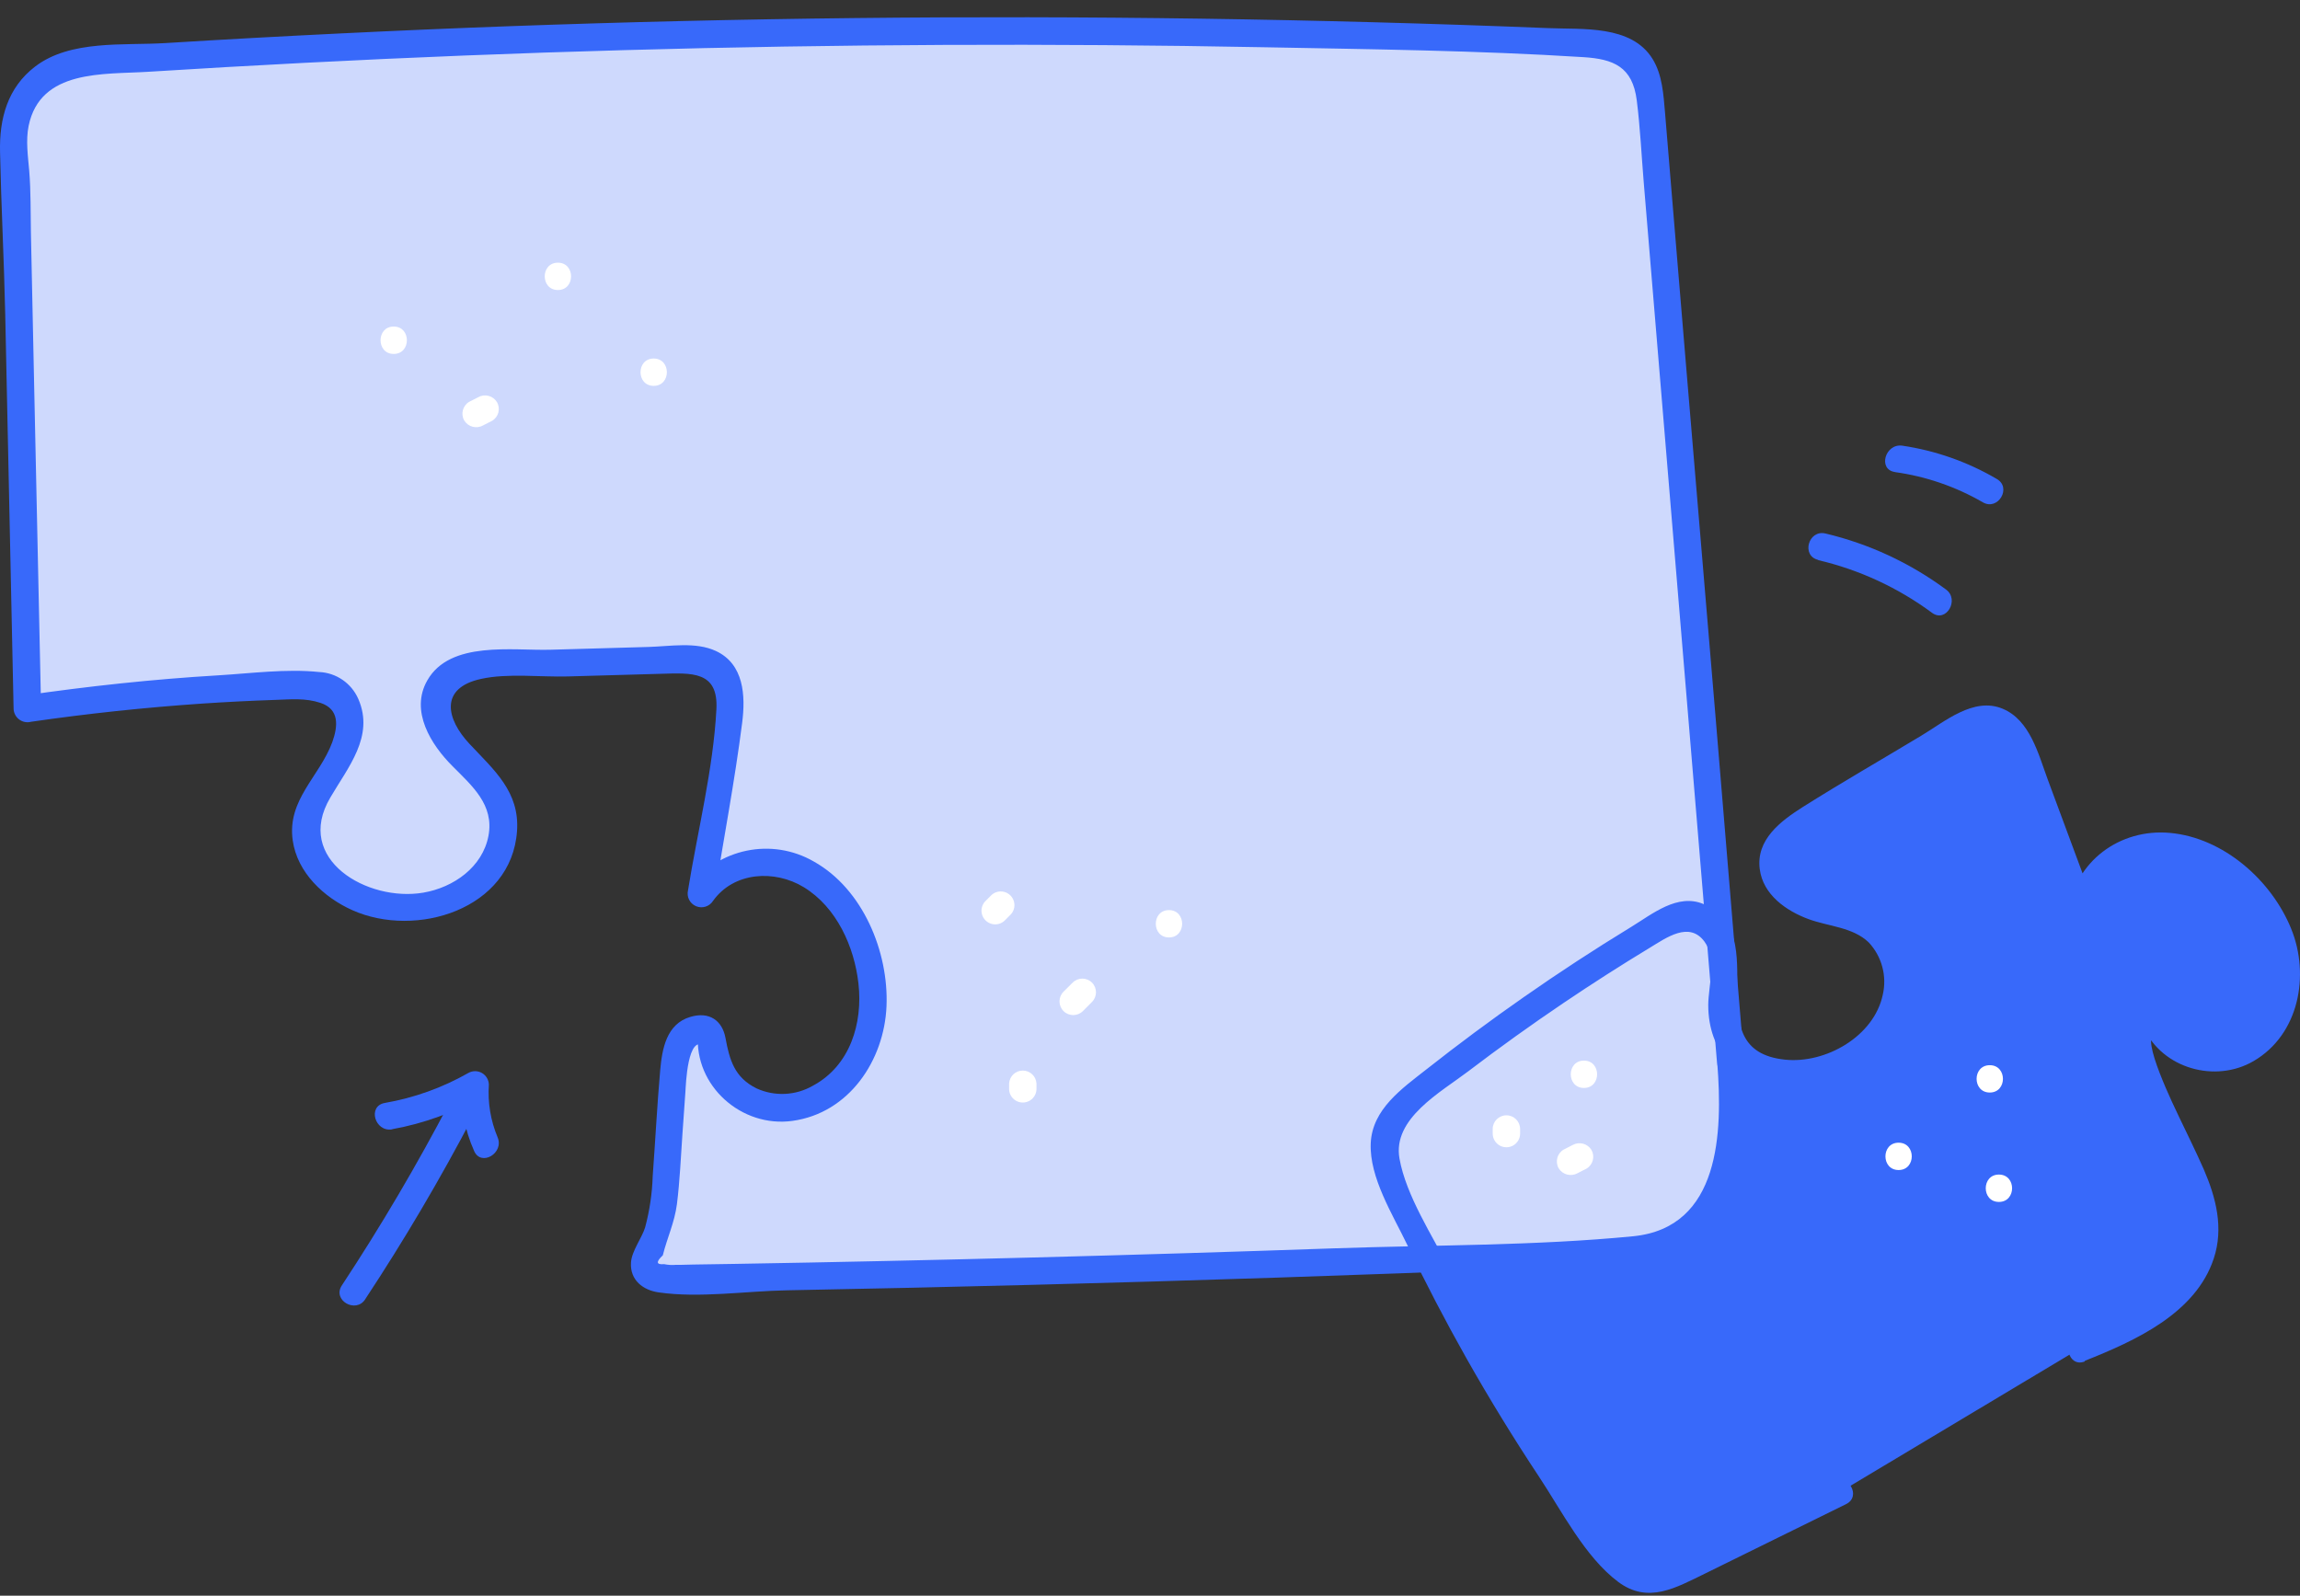 <svg width="98" height="68" viewBox="0 0 98 68" fill="none" xmlns="http://www.w3.org/2000/svg">
  <rect x="0" y="0" width="98" height="68" fill="#333333" stroke="none"/>
  <path d="M88.683 57.426C91.049 56.503 93.808 55.068 93.95 52.533C94.012 51.423 93.526 50.368 93.049 49.365L91.231 45.535C91.036 45.123 90.836 44.682 90.904 44.23C90.971 43.779 91.43 43.362 91.857 43.517C92.356 44.846 94.102 45.44 95.419 44.879C96.737 44.318 97.495 42.838 97.453 41.419C97.41 39.999 96.659 38.674 95.639 37.676C94.581 36.653 93.144 35.93 91.672 36.072C90.2 36.214 88.805 37.387 88.731 38.856L86.356 32.444C86.059 31.641 85.607 30.698 84.739 30.636C84.27 30.596 83.831 30.848 83.427 31.092L77.112 34.892C76.401 35.321 75.615 35.875 75.553 36.703C75.493 37.611 76.371 38.307 77.229 38.604C78.088 38.901 79.048 38.991 79.781 39.525C80.779 40.251 81.104 41.696 80.7 42.866C80.296 44.036 79.287 44.924 78.15 45.408C76.508 46.109 74.178 45.762 73.554 44.091C73.195 43.13 73.512 42.065 73.484 41.039C73.457 40.014 72.748 38.806 71.738 38.971C71.471 39.033 71.217 39.142 70.99 39.295C67.32 41.454 63.813 43.876 60.496 46.543C59.895 47.027 59.264 47.569 59.069 48.317C58.864 49.105 59.191 49.926 59.523 50.672C61.939 56.084 64.932 61.219 68.45 65.988C68.916 66.62 69.498 67.301 70.281 67.333C70.725 67.313 71.158 67.183 71.541 66.956L78.394 63.586" fill="#3869FA"/>
  <path d="M73.749 45.376C72.616 31.788 71.485 18.201 70.356 4.614C70.296 3.891 70.208 3.117 69.704 2.586C69.148 2.009 68.265 1.94 67.459 1.905C46.171 0.998 24.848 1.267 3.59 2.708C1.902 2.825 0.593 4.229 0.596 5.921V6.73C0.595 6.986 0.626 7.242 0.688 7.491C0.854 15.079 1.016 22.667 1.172 30.257C5.143 29.667 9.147 29.334 13.16 29.259C13.455 29.236 13.752 29.268 14.036 29.354C15.061 29.733 15.086 31.225 14.575 32.193C14.063 33.161 13.212 33.981 13.043 35.062C12.746 36.94 14.729 38.482 16.62 38.694C17.93 38.839 19.335 38.542 20.323 37.666C21.311 36.791 21.767 35.284 21.218 34.084C20.817 33.201 19.971 32.617 19.332 31.891C18.547 31.005 18.047 29.553 19.27 28.762C19.64 28.532 20.065 28.407 20.5 28.4L29.369 28.151C29.508 28.144 29.646 28.15 29.784 28.168C31.261 28.388 31.211 29.832 31.031 30.953L29.878 38.151C30.719 36.826 32.623 36.464 34.067 37.103C35.512 37.741 36.465 39.168 36.911 40.673C37.343 42.125 37.341 43.754 36.637 45.096C35.933 46.438 34.441 47.407 32.937 47.244C31.433 47.082 30.11 45.61 30.342 44.113C30.026 43.746 29.379 43.894 29.082 44.278C28.786 44.662 28.738 45.176 28.703 45.66C28.598 47.157 28.493 48.66 28.386 50.168C28.302 51.351 28.202 52.586 27.563 53.584C27.439 53.769 27.426 54.007 27.531 54.204C27.635 54.4 27.839 54.524 28.062 54.525C41.638 54.325 55.208 53.931 68.774 53.342C69.575 53.309 70.393 53.27 71.134 52.96C73.793 51.875 73.986 48.235 73.749 45.376Z" fill="#CED9FD"/>
  <path d="M88.838 57.987C90.956 57.146 93.556 55.976 94.327 53.626C94.754 52.334 94.424 51.041 93.9 49.831C93.571 49.083 93.199 48.334 92.842 47.586C92.715 47.314 91.114 44.065 91.844 44.093L91.346 43.806C92.141 45.532 94.387 46.169 96.021 45.218C97.967 44.085 98.426 41.548 97.625 39.58C96.787 37.511 94.736 35.697 92.458 35.493C90.325 35.298 88.399 36.71 88.14 38.853L89.285 38.699L87.249 33.21C86.857 32.152 86.5 30.685 85.328 30.201C84.093 29.685 82.853 30.758 81.862 31.351C80.181 32.364 78.469 33.347 76.81 34.393C75.87 34.989 74.814 35.782 74.981 37.04C75.121 38.13 76.112 38.819 77.067 39.17C77.908 39.48 78.941 39.507 79.62 40.156C80.181 40.753 80.407 41.59 80.223 42.389C79.849 44.168 77.783 45.338 76.054 45.156C72.187 44.752 75.658 39.824 72.591 38.527C71.476 38.055 70.408 38.948 69.503 39.5C67.946 40.45 66.419 41.447 64.922 42.494C63.513 43.477 62.132 44.502 60.778 45.57C59.74 46.386 58.468 47.266 58.405 48.721C58.343 50.175 59.343 51.76 59.957 53.039C60.746 54.681 61.588 56.296 62.484 57.885C63.456 59.603 64.487 61.285 65.578 62.932C66.536 64.376 67.534 66.35 68.946 67.408C70.226 68.366 71.411 67.657 72.671 67.046L78.659 64.097C79.333 63.765 78.744 62.76 78.073 63.099L73.789 65.202C73.078 65.551 72.377 65.951 71.648 66.255C71.234 66.432 70.55 66.794 70.084 66.734C69.555 66.667 69.086 65.901 68.792 65.524C66.98 63.087 65.32 60.539 63.822 57.897C63.103 56.648 62.417 55.38 61.764 54.092C61.04 52.67 59.91 50.951 59.63 49.37C59.326 47.663 61.392 46.543 62.557 45.655C63.888 44.642 65.246 43.668 66.631 42.733C67.829 41.925 69.044 41.146 70.279 40.398C71.005 39.959 71.978 39.243 72.629 40.131C73.155 40.849 72.791 42.017 72.786 42.825C72.786 44.821 74.046 46.176 76.047 46.331C78.048 46.485 80.168 45.333 81.052 43.517C81.935 41.7 81.254 39.487 79.385 38.671C78.736 38.387 78.028 38.31 77.372 38.055C76.715 37.801 76.468 37.624 76.346 36.925C76.197 36.057 76.71 35.852 77.391 35.411C78.888 34.43 80.483 33.549 82.022 32.624C82.82 32.142 83.626 31.421 84.567 31.441C85.228 31.456 85.293 31.573 85.58 32.142C85.785 32.595 85.965 33.059 86.119 33.532L88.152 39.021C88.238 39.293 88.507 39.464 88.79 39.426C89.073 39.388 89.287 39.151 89.297 38.866C89.519 37.052 91.508 36.371 93.075 36.805C94.534 37.214 95.819 38.444 96.438 39.799C97.056 41.154 97.019 42.838 95.866 43.898C95.351 44.387 94.633 44.598 93.936 44.466C93.238 44.334 92.647 43.875 92.346 43.232C92.243 43.054 92.053 42.944 91.847 42.943C88.397 42.763 92.022 48.564 92.536 49.679C93.346 51.425 93.803 53.122 92.338 54.646C91.318 55.709 89.864 56.348 88.519 56.892C87.83 57.166 88.13 58.294 88.828 58.017L88.838 57.987Z" fill="#3869FA"/>
  <path d="M74.323 45.322C73.51 35.462 72.687 25.604 71.855 15.748L71.234 8.293C71.137 7.133 71.045 5.973 70.945 4.8C70.877 4.024 70.832 3.189 70.413 2.51C69.508 1.05 67.419 1.262 65.965 1.198C63.49 1.098 61.014 1.015 58.538 0.948C48.714 0.682 38.89 0.665 29.065 0.896C24.195 1.01 19.327 1.188 14.46 1.427C11.987 1.547 9.514 1.683 7.04 1.836C5.269 1.946 2.999 1.689 1.499 2.834C0.317 3.737 -0.033 5.06 0.002 6.484C0.05 8.77 0.172 11.072 0.222 13.368C0.342 18.978 0.461 24.587 0.579 30.196C0.582 30.378 0.67 30.549 0.816 30.659C0.962 30.768 1.151 30.805 1.327 30.757C3.739 30.408 6.161 30.15 8.592 29.984C9.632 29.914 10.674 29.861 11.718 29.826C12.399 29.804 13.008 29.737 13.659 29.954C14.46 30.221 14.408 30.929 14.158 31.628C13.612 33.102 12.227 34.08 12.472 35.812C12.666 37.184 13.797 38.242 15.012 38.786C17.714 39.998 21.795 38.761 22.03 35.415C22.147 33.736 21.047 32.813 19.999 31.693C19.016 30.642 18.712 29.318 20.498 28.931C21.623 28.681 23.04 28.858 24.193 28.826L28.137 28.714C29.477 28.676 30.612 28.584 30.525 30.228C30.39 32.785 29.722 35.413 29.315 37.942C29.249 38.221 29.394 38.506 29.658 38.617C29.921 38.728 30.227 38.633 30.38 38.392C31.271 37.144 33.015 37.054 34.25 37.808C35.647 38.661 36.403 40.343 36.578 41.917C36.767 43.603 36.226 45.41 34.642 46.263C33.905 46.69 33.008 46.734 32.234 46.38C31.291 45.911 31.086 45.17 30.912 44.232C30.774 43.484 30.218 43.094 29.415 43.334C28.397 43.631 28.21 44.699 28.13 45.607C27.998 47.104 27.923 48.613 27.811 50.115C27.788 50.857 27.679 51.594 27.486 52.311C27.344 52.767 26.915 53.309 26.885 53.807C26.84 54.556 27.404 54.983 28.072 55.075C29.806 55.324 31.78 55.017 33.536 54.985C37.011 54.92 40.487 54.843 43.965 54.753C50.916 54.573 57.866 54.343 64.815 54.062C67.439 53.955 71.177 54.511 73.035 52.198C74.532 50.327 74.513 47.588 74.338 45.325C74.28 44.576 73.115 44.576 73.173 45.325C73.397 48.234 73.31 52.311 69.588 52.682C65.386 53.092 61.09 53.049 56.864 53.196C48.341 53.494 39.817 53.715 31.291 53.86L29.544 53.887C29.295 53.887 29.045 53.907 28.796 53.9C28.629 53.915 28.461 53.905 28.297 53.87C27.96 53.9 27.943 53.775 28.242 53.493C28.427 52.745 28.741 52.099 28.843 51.315C28.968 50.317 29.008 49.319 29.078 48.321L29.205 46.517C29.223 46.268 29.288 44.04 30.031 44.574L29.741 44.075C29.574 46.275 31.6 48.067 33.766 47.765C36.178 47.433 37.675 45.188 37.773 42.88C37.87 40.572 36.775 37.89 34.679 36.715C32.887 35.679 30.603 36.15 29.367 37.81L30.433 38.259C30.829 35.764 31.306 33.292 31.623 30.797C31.77 29.644 31.7 28.302 30.508 27.743C29.642 27.339 28.554 27.544 27.636 27.569L23.447 27.688C21.835 27.733 19.176 27.292 18.208 28.993C17.459 30.298 18.365 31.738 19.285 32.653C20.116 33.492 21.064 34.297 20.812 35.622C20.56 36.947 19.333 37.818 18.035 38.04C15.668 38.444 12.512 36.628 14.074 33.988C14.822 32.701 15.962 31.383 15.269 29.789C14.977 29.115 14.326 28.667 13.592 28.637C12.202 28.492 10.685 28.696 9.298 28.779C6.522 28.943 3.755 29.243 1.003 29.642L1.751 30.203L1.459 16.594L1.317 9.912C1.3 9.037 1.317 8.151 1.245 7.28C1.192 6.659 1.093 5.985 1.22 5.362C1.719 2.947 4.411 3.179 6.312 3.059C8.537 2.919 10.763 2.792 12.988 2.677C17.524 2.443 22.061 2.262 26.6 2.136C35.68 1.881 44.762 1.84 53.845 2.013C58.378 2.101 62.936 2.148 67.462 2.435C68.754 2.515 69.56 2.847 69.74 4.274C69.887 5.439 69.942 6.622 70.039 7.792C70.227 10.029 70.413 12.266 70.598 14.503C71.453 24.777 72.308 35.05 73.163 45.322C73.22 46.066 74.385 46.071 74.323 45.322Z" fill="#3869FA"/>
  <path d="M44.163 46.361V46.167C44.142 45.86 43.888 45.621 43.58 45.621C43.272 45.621 43.017 45.86 42.997 46.167V46.361C42.983 46.579 43.091 46.786 43.277 46.899C43.463 47.012 43.697 47.012 43.883 46.899C44.069 46.786 44.177 46.579 44.163 46.361Z" fill="white"/>
  <path d="M42.837 39.199L43.032 39.004C43.192 38.859 43.259 38.638 43.206 38.429C43.154 38.22 42.99 38.057 42.781 38.005C42.571 37.953 42.351 38.02 42.206 38.181L42.012 38.375C41.852 38.52 41.785 38.741 41.837 38.95C41.89 39.159 42.054 39.322 42.263 39.374C42.472 39.426 42.693 39.359 42.837 39.199Z" fill="white"/>
  <path d="M46.141 43.086L46.528 42.697C46.755 42.469 46.755 42.101 46.528 41.873C46.3 41.646 45.932 41.646 45.705 41.873L45.315 42.26C45.087 42.488 45.087 42.858 45.315 43.086C45.543 43.314 45.913 43.314 46.141 43.086Z" fill="white"/>
  <path d="M49.808 39.948C50.557 39.948 50.557 38.783 49.808 38.783C49.06 38.783 49.06 39.948 49.808 39.948Z" fill="white"/>
  <path d="M16.776 15.083C17.524 15.083 17.524 13.915 16.776 13.915C16.027 13.915 16.027 15.083 16.776 15.083Z" fill="white"/>
  <path d="M23.772 12.359C24.52 12.359 24.52 11.194 23.772 11.194C23.023 11.194 23.023 12.359 23.772 12.359Z" fill="white"/>
  <path d="M20.581 18.129L20.968 17.932C21.243 17.768 21.336 17.413 21.175 17.136C21.009 16.862 20.657 16.77 20.379 16.926L19.992 17.123C19.715 17.287 19.621 17.643 19.782 17.922C19.95 18.193 20.302 18.285 20.581 18.129Z" fill="white"/>
  <path d="M27.853 16.443C28.602 16.443 28.602 15.278 27.853 15.278C27.105 15.278 27.105 16.443 27.853 16.443Z" fill="white"/>
  <path d="M64.77 48.306V48.111C64.77 47.789 64.509 47.528 64.186 47.528C63.864 47.528 63.602 47.789 63.602 48.111V48.306C63.602 48.515 63.714 48.707 63.894 48.812C64.075 48.916 64.298 48.916 64.478 48.812C64.659 48.707 64.77 48.515 64.77 48.306Z" fill="white"/>
  <path d="M67.49 46.362C68.238 46.362 68.238 45.197 67.49 45.197C66.741 45.197 66.741 46.362 67.49 46.362Z" fill="white"/>
  <path d="M67.213 49.997L67.599 49.8C67.875 49.635 67.968 49.28 67.809 49.002C67.641 48.73 67.29 48.638 67.01 48.792L66.624 48.989C66.348 49.153 66.254 49.509 66.414 49.787C66.582 50.059 66.933 50.151 67.213 49.997Z" fill="white"/>
  <path d="M85.171 51.219C85.92 51.219 85.92 50.053 85.171 50.053C84.423 50.053 84.423 51.219 85.171 51.219Z" fill="white"/>
  <path d="M84.782 46.557C85.53 46.557 85.53 45.392 84.782 45.392C84.033 45.392 84.033 46.557 84.782 46.557Z" fill="white"/>
  <path d="M80.897 49.86C81.645 49.86 81.645 48.695 80.897 48.695C80.149 48.695 80.149 49.86 80.897 49.86Z" fill="white"/>
  <path d="M77.47 23.869C79.223 24.279 80.874 25.044 82.322 26.115C82.926 26.559 83.51 25.548 82.911 25.117C81.379 23.985 79.633 23.174 77.779 22.734C77.051 22.562 76.739 23.687 77.47 23.859V23.869Z" fill="#3869FA"/>
  <path d="M80.743 20.118C82.062 20.301 83.333 20.738 84.485 21.405C85.136 21.782 85.733 20.774 85.074 20.407C83.838 19.682 82.473 19.202 81.055 18.992C80.321 18.888 80.002 20.011 80.743 20.115V20.118Z" fill="#3869FA"/>
  <path d="M15.56 55.367C17.228 52.838 18.767 50.227 20.171 47.543C20.517 46.877 19.512 46.295 19.173 46.954C17.769 49.638 16.231 52.249 14.565 54.778C14.15 55.407 15.158 55.99 15.562 55.367H15.56Z" fill="#3869FA"/>
  <path d="M16.713 48.119C18.062 47.877 19.359 47.405 20.548 46.722L19.672 46.223C19.624 47.192 19.805 48.159 20.201 49.045C20.493 49.731 21.498 49.139 21.199 48.456C20.904 47.75 20.778 46.986 20.83 46.223C20.826 46.016 20.713 45.827 20.534 45.724C20.354 45.622 20.134 45.622 19.954 45.724C18.851 46.352 17.647 46.784 16.396 47.001C15.648 47.133 15.97 48.249 16.706 48.127L16.713 48.119Z" fill="#3869FA"/>
</svg>

